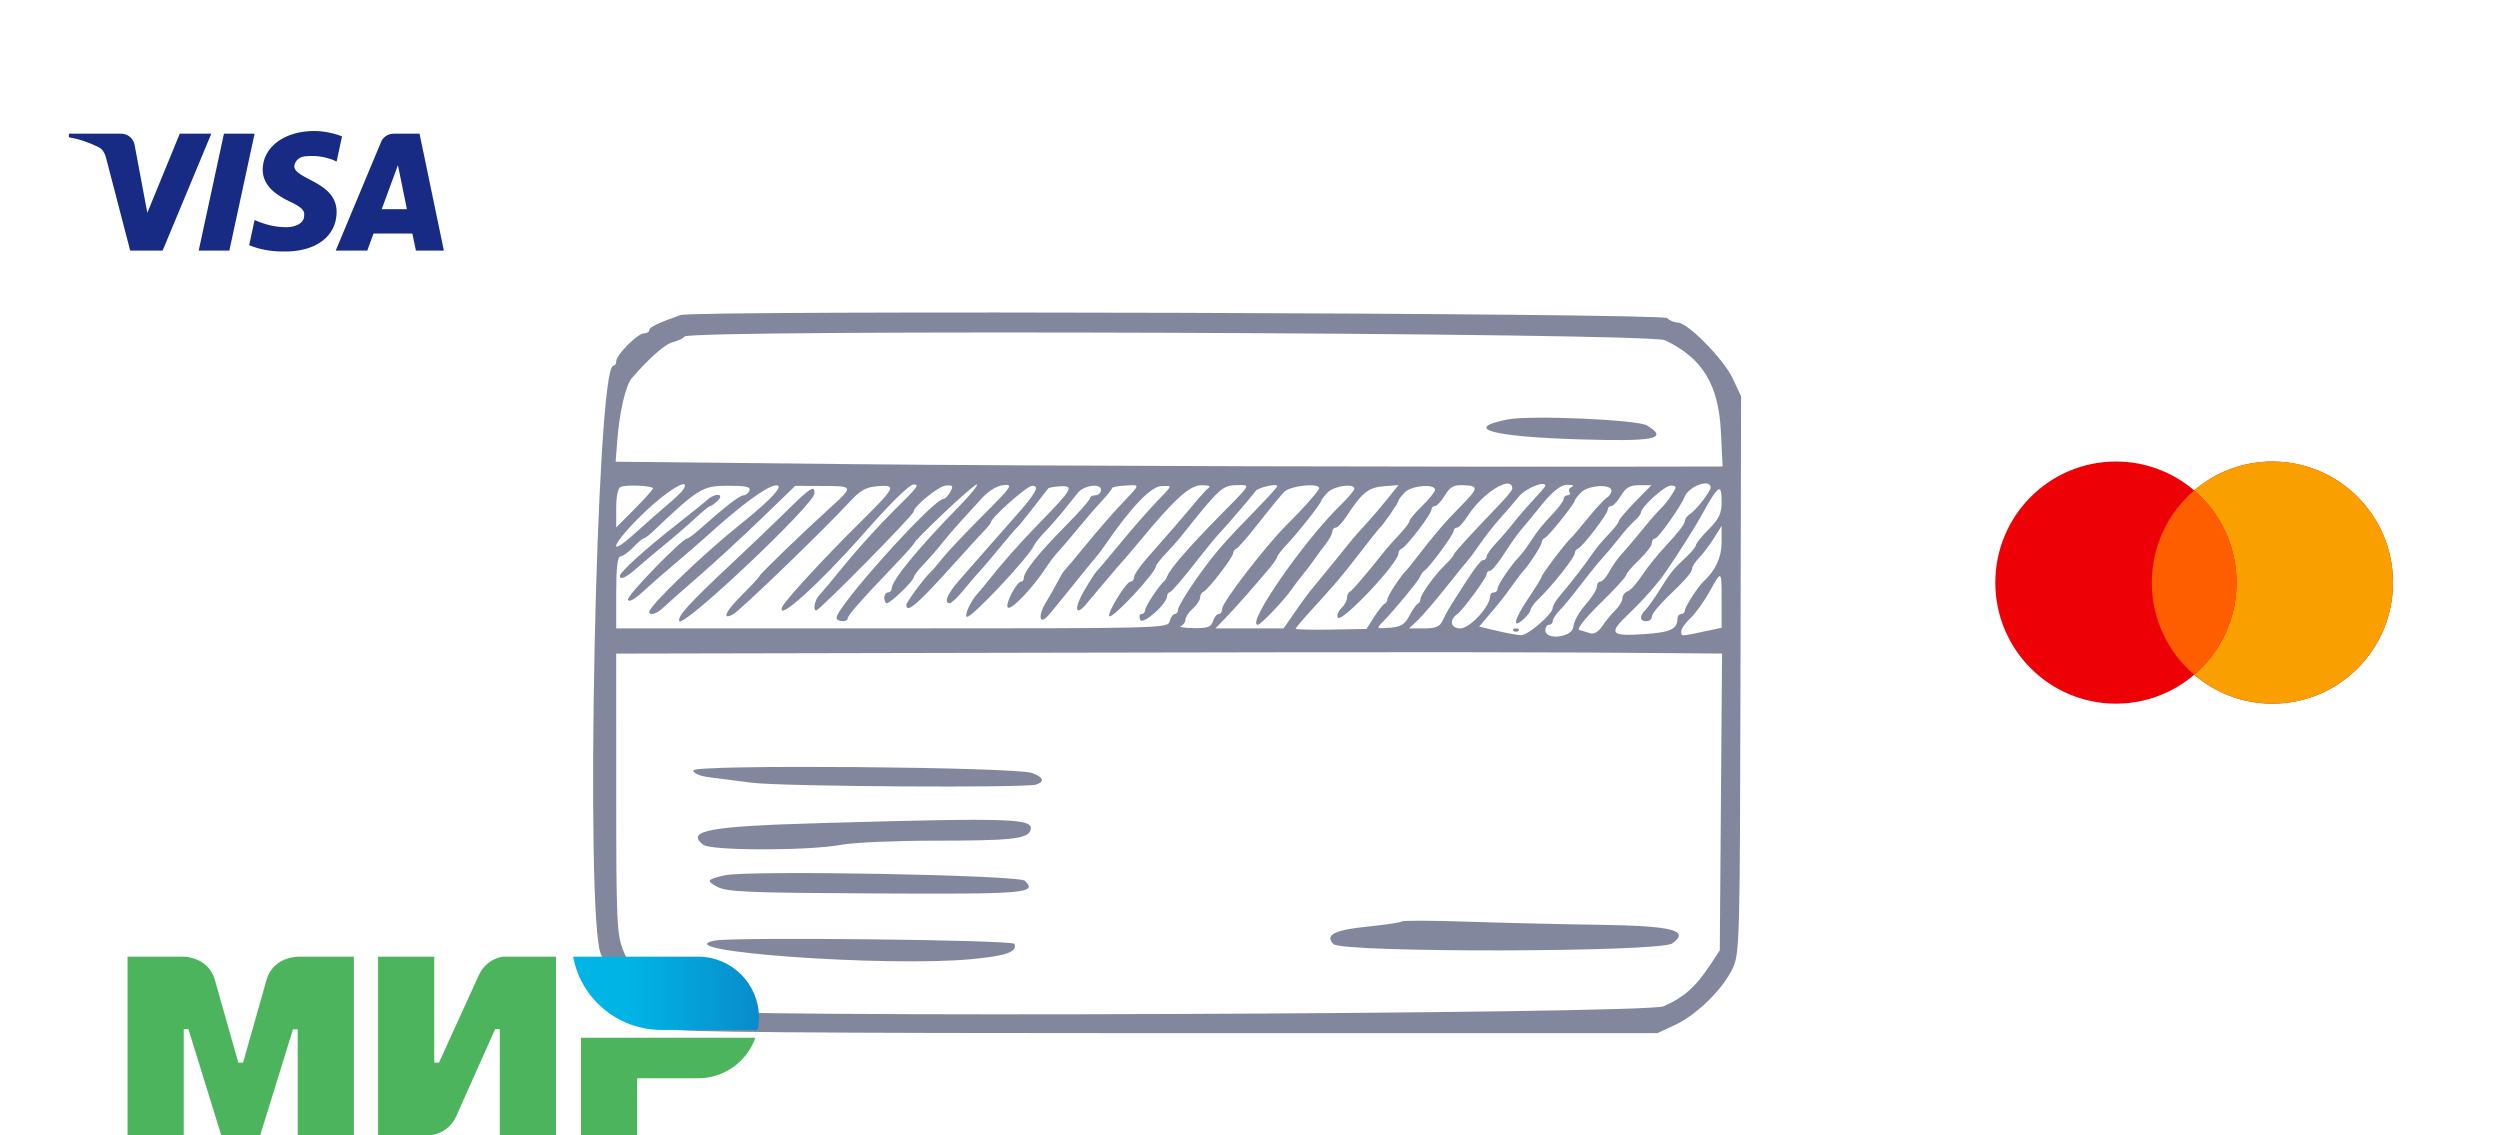 <svg width="392" height="178" viewBox="0 0 392 178" fill="none" xmlns="http://www.w3.org/2000/svg">
<path fill-rule="evenodd" clip-rule="evenodd" d="M106.7 49.4C103.146 50.661 101.805 51.308 101.805 51.763C101.805 52.043 101.43 52.272 100.971 52.272C99.975 52.272 96.629 55.639 96.625 56.644C96.624 57.032 96.417 57.349 96.166 57.349C93.487 57.349 91.67 144.262 94.236 149.644C94.665 150.544 95.395 152.064 95.858 153.02C97.216 155.825 101.215 159.592 103.613 160.326C104.361 160.555 105.157 161.025 105.383 161.371C105.682 161.829 126.797 162 182.833 162H259.873L262.653 160.707C266.058 159.123 270.177 155.073 271.689 151.82C272.774 149.488 272.819 147.77 272.908 105.771L273 62.145L271.697 59.354C270.286 56.333 264.634 50.579 263.078 50.579C262.55 50.579 261.795 50.262 261.399 49.874C260.595 49.087 108.892 48.622 106.7 49.4ZM269.833 67.639C269.471 60.274 266.922 56.121 261.06 53.346C258.574 52.168 108.05 51.608 107.315 52.773C107.141 53.049 106.341 53.437 105.539 53.634C104.289 53.941 101.926 56.009 99.054 59.31C98.114 60.389 97.139 64.565 96.799 68.964L96.533 72.398L133.287 72.776C161.5 73.067 227.832 73.252 267.58 73.152L270.104 73.146L269.833 67.639ZM99.502 79.807C101.085 78.214 102.38 76.762 102.38 76.58C102.379 76.156 98.293 75.96 97.342 76.338C96.891 76.518 96.622 77.761 96.622 79.663V82.702L99.502 79.807ZM104.738 79.069C105.846 78.138 106.918 77.112 107.119 76.789C108.468 74.614 104.764 76.771 101.067 80.311C96.033 85.132 94.827 87.911 99.672 83.523C101.349 82.005 103.629 80 104.738 79.069ZM116.571 77.672C116.933 77.665 117.361 77.322 117.523 76.91C117.748 76.336 116.95 76.162 114.092 76.164C110.158 76.166 109.484 76.581 102.267 83.442C101.696 83.985 101.087 84.429 100.914 84.429C100.74 84.429 99.998 85.063 99.264 85.839C98.53 86.615 97.636 87.249 97.276 87.249C96.832 87.249 96.622 89.058 96.622 92.891V98.533H139.864C182.622 98.533 183.109 98.52 183.407 97.404C183.573 96.784 183.937 96.276 184.217 96.276C184.496 96.276 184.726 95.95 184.726 95.552C184.726 95.153 186.017 92.996 187.595 90.76C190.376 86.816 191.774 85.205 197.538 79.298C199.042 77.756 200.273 76.371 200.273 76.22C200.273 75.755 197.221 76.457 196.865 77.004C196.476 77.602 192.358 82.403 190.985 83.862C190.468 84.41 188.686 86.602 187.025 88.734C185.364 90.865 183.778 92.694 183.501 92.797C183.225 92.901 182.998 93.204 182.998 93.471C182.998 94.691 179.137 98.088 178.782 97.181C178.587 96.683 178.679 96.276 178.985 96.276C179.292 96.276 179.543 96.012 179.543 95.689C179.543 95.141 181.711 91.826 182.48 91.199C182.67 91.043 182.929 90.635 183.056 90.29C183.459 89.193 186.608 85.572 191.204 80.919C191.533 80.586 191.841 80.275 192.128 79.985C194.668 77.419 195.567 76.51 195.39 76.204C195.294 76.036 194.875 76.049 194.226 76.068C194.092 76.072 193.948 76.077 193.795 76.08C191.661 76.123 191.141 76.611 185.022 84.319C184.701 84.724 183.725 85.811 182.854 86.736C181.983 87.66 181.271 88.555 181.271 88.725C181.271 89.748 174.436 97.102 173.939 96.615C173.522 96.207 176.597 91.199 177.264 91.199C177.567 91.199 177.821 90.882 177.829 90.493C177.836 90.106 178.741 88.773 179.839 87.532C183.522 83.37 185.766 80.776 187.402 78.787C188.295 77.701 189.279 76.638 189.588 76.424C189.898 76.21 189.324 76.058 188.313 76.087C186.483 76.137 184.122 78.3 178.591 84.993C177.694 86.079 176.699 87.253 176.379 87.602C175.574 88.482 171.828 92.881 170.433 94.584C168.57 96.856 168.321 95.437 170.066 92.493C170.948 91.006 171.823 89.661 172.01 89.506C172.197 89.351 173.808 87.447 175.589 85.275C177.371 83.103 179.896 80.205 181.202 78.835C181.469 78.554 181.71 78.303 181.925 78.078L181.928 78.075L181.931 78.072C183.04 76.915 183.476 76.46 183.382 76.291C183.322 76.182 183.04 76.192 182.577 76.209C182.437 76.214 182.281 76.219 182.109 76.222C180.473 76.251 177.297 79.584 173.209 85.561C172.734 86.255 172.083 87.11 171.762 87.46C171.441 87.81 169.76 89.873 168.026 92.045C166.293 94.217 164.563 96.313 164.184 96.704C162.935 97.987 162.79 96.406 163.981 94.48C164.617 93.451 165.459 91.974 165.851 91.199C166.242 90.423 166.699 89.661 166.866 89.506C167.031 89.351 168.625 87.447 170.407 85.275C172.189 83.103 174.714 80.205 176.019 78.835C176.182 78.663 176.336 78.502 176.481 78.351C177.755 77.016 178.304 76.441 178.183 76.214C178.091 76.042 177.614 76.069 176.777 76.118L176.775 76.118L176.704 76.122C176.6 76.128 176.491 76.134 176.376 76.14C175.268 76.2 174.361 76.382 174.361 76.546C174.361 76.709 173.625 77.633 172.725 78.598C171.825 79.563 170.076 81.587 168.838 83.095C167.6 84.604 166.245 86.191 165.827 86.623C165.41 87.054 164.634 88.07 164.104 88.88C161.863 92.305 158.415 95.886 157.998 95.224C157.622 94.629 159.418 91.208 160.109 91.202C160.346 91.2 160.54 90.935 160.54 90.612C160.54 89.632 162.925 86.656 167.019 82.527C169.157 80.371 170.906 78.393 170.906 78.133C170.906 77.872 171.294 77.659 171.769 77.659C172.244 77.659 172.633 77.273 172.633 76.801C172.633 75.722 169.941 76.091 168.974 77.304L168.805 77.516L168.79 77.534C168.35 78.084 167.556 79.079 166.875 79.931C166.083 80.921 164.751 82.445 163.914 83.319C163.078 84.192 162.3 85.144 162.187 85.434C161.502 87.184 152.083 97.204 151.583 96.715C151.221 96.36 152.193 94.279 153.29 93.063C153.636 92.68 154.177 92.037 154.494 91.635C157.118 88.307 159.817 85.248 163.094 81.89C168.126 76.734 168.47 76.122 166.265 76.25C165.33 76.305 164.472 76.454 164.36 76.581C164.248 76.708 163.182 78.082 161.991 79.633C160.8 81.185 159.662 82.581 159.463 82.736C159.264 82.891 158.064 84.285 156.798 85.832C155.531 87.38 154.105 89.058 153.63 89.561C153.155 90.065 152.009 91.4 151.083 92.53C150.157 93.659 149.186 94.584 148.924 94.584C147.92 94.584 148.553 93.085 150.471 90.916C151.57 89.675 153.349 87.644 154.426 86.403C155.503 85.162 157.567 82.818 159.013 81.194C162.443 77.341 163.135 76.101 161.807 76.185C160.955 76.24 155.358 81.219 155.358 81.923C155.358 82.06 154.905 82.634 154.35 83.198C153.796 83.763 151.788 85.957 149.887 88.075C143.876 94.776 142.114 96.307 142.114 94.828C142.114 94.44 144.969 90.576 145.837 89.788C146.18 89.478 147.056 88.462 147.785 87.532C148.514 86.601 151.345 83.6 154.078 80.863C158.687 76.248 158.924 75.901 157.346 76.068C156.288 76.18 154.993 76.972 153.918 78.163C152.968 79.216 151.464 80.867 150.574 81.83C149.685 82.794 148.39 84.309 147.695 85.195C147.001 86.082 145.72 87.551 144.849 88.459C143.978 89.366 143.265 90.304 143.265 90.543C143.265 91.079 139.621 94.584 139.063 94.584C138.841 94.584 138.659 94.203 138.659 93.737C138.659 93.272 138.918 92.891 139.234 92.891C139.551 92.891 139.81 92.627 139.81 92.304C139.81 91.011 143.932 85.992 150.563 79.21C152.308 77.426 153.468 75.966 153.142 75.966C152.603 75.966 143.265 84.77 143.265 85.278C143.265 85.398 141.732 87.097 139.858 89.052C134.998 94.124 132.92 96.495 132.909 96.981C132.896 97.603 131.173 97.498 131.173 96.875C131.173 95.105 146.355 78.223 147.947 78.223C148.2 78.223 148.677 77.731 149.005 77.129C149.521 76.185 149.422 76.049 148.282 76.141C147.167 76.232 143.265 79.401 143.265 80.216C143.265 80.744 128.506 95.712 127.986 95.712C127.431 95.712 127.746 94.071 128.437 93.354C128.834 92.945 130.707 90.705 132.601 88.378C134.495 86.051 137.799 82.407 139.943 80.28C144.01 76.245 144.224 75.966 143.242 75.966C142.594 75.966 139.544 78.973 135.291 83.804C128.469 91.552 121.709 97.639 122.631 95.205C122.981 94.281 129.08 87.636 134.484 82.291C140.509 76.331 140.682 75.992 137.559 76.238C135.751 76.38 134.871 76.891 133.096 78.825C129.293 82.97 116.02 95.767 114.933 96.337C113.065 97.316 113.793 95.822 116.489 93.143C117.914 91.727 119.08 90.465 119.08 90.338C119.08 90.08 125.572 83.798 129.859 79.908L129.877 79.891C131.966 77.995 132.976 77.078 132.794 76.633C132.625 76.215 131.41 76.21 129.06 76.201L129.038 76.201L124.69 76.184L119.405 81.294C116.499 84.104 112.072 88.18 109.568 90.352C107.065 92.524 104.553 94.745 103.986 95.289C102.98 96.254 101.805 96.606 101.805 95.943C101.805 95 110.175 86.94 115.975 82.297C121.071 78.22 123.188 75.876 121.557 76.12C120.052 76.345 116.149 79.236 110.723 84.147C109.694 85.078 107.495 86.981 105.836 88.378C104.177 89.774 101.89 91.774 100.753 92.822C99.456 94.019 98.599 94.47 98.451 94.034C98.243 93.422 106.978 84.429 107.78 84.429C107.952 84.429 108.815 83.785 109.699 82.998C113.68 79.453 115.963 77.684 116.571 77.672ZM201.676 82.386C204.195 79.884 206.154 77.705 206.784 76.708C207.446 75.658 202.421 76.057 201.35 77.14C200.833 77.662 199.051 79.833 197.39 81.964C195.729 84.095 194.144 85.924 193.867 86.027C193.59 86.131 193.363 86.446 193.363 86.728C193.363 87.37 189.381 92.542 188.691 92.797C188.41 92.901 188.181 93.305 188.181 93.697C188.181 94.088 187.662 94.868 187.029 95.43C186.396 95.991 185.877 96.771 185.877 97.163C185.877 97.554 185.554 98.002 185.158 98.159C184.762 98.315 185.651 98.464 187.134 98.488C189.347 98.525 189.896 98.331 190.196 97.404C190.397 96.784 190.803 96.276 191.099 96.276C191.394 96.276 191.636 95.903 191.636 95.445C191.636 94.443 198.413 85.628 201.676 82.386ZM210.189 79.211C211.386 78.048 212.366 76.884 212.366 76.625C212.366 75.744 209.202 76.182 208.191 77.204C207.637 77.765 207.183 78.348 207.183 78.5C207.183 78.89 203.616 83.424 201.795 85.348C200.958 86.232 200.273 87.11 200.273 87.299C200.273 87.487 199.762 88.251 199.138 88.997C196.644 91.973 193.571 95.452 192.112 96.951L190.573 98.533H195.921H201.268L202.93 96.135C204.554 93.793 205.147 92.999 206.32 91.601C207.02 90.766 211.258 85.562 212.069 84.539C212.391 84.134 213.302 83.11 214.093 82.263C214.885 81.416 216.38 79.674 217.416 78.391L219.298 76.059L216.976 76.242C214.569 76.431 213.564 77.237 211.168 80.903C210.508 81.911 209.731 82.736 209.44 82.736C209.149 82.736 208.911 83.014 208.911 83.352C208.911 83.691 208.458 84.551 207.903 85.262C207.349 85.973 206.507 87.116 206.032 87.801C205.557 88.486 204.779 89.508 204.304 90.07C203.829 90.633 203.052 91.656 202.577 92.344C201.337 94.138 197.687 97.968 197.217 97.968C195.321 97.968 204.412 84.824 210.189 79.211ZM223.001 79.324C224.099 78.253 225.006 77.123 225.015 76.813C225.047 75.812 221.346 76.111 220.284 77.195C219.729 77.76 219.276 78.36 219.276 78.528C219.276 78.84 216.936 82.229 216.37 82.736C216.197 82.891 214.783 84.668 213.229 86.685C210.322 90.456 209.594 91.315 205.526 95.775C204.221 97.206 203.153 98.475 203.153 98.596C203.153 98.716 205.653 98.771 208.709 98.718L214.265 98.621L215.461 96.743C216.118 95.711 216.857 94.781 217.102 94.678C217.348 94.574 217.549 94.247 217.549 93.949C217.549 93.467 219.665 90.224 220.447 89.506C220.617 89.351 221.337 88.462 222.048 87.532C224.711 84.044 226.544 81.902 228.921 79.5C231.867 76.524 231.924 76.169 229.464 76.079C227.927 76.022 227.367 76.33 226.553 77.68C225.998 78.599 225.3 79.351 225.002 79.351C224.703 79.351 224.459 79.603 224.459 79.91C224.459 80.587 220.505 85.762 219.786 86.027C219.506 86.131 219.276 86.469 219.276 86.778C219.276 88.284 210.345 97.745 209.776 96.843C209.577 96.526 209.818 95.87 210.314 95.385C210.809 94.9 211.214 94.162 211.214 93.744C211.214 93.327 211.409 92.901 211.646 92.797C212.004 92.641 214.278 89.977 217.252 86.231C217.573 85.826 218.549 84.738 219.42 83.814C220.291 82.89 221.004 81.939 221.004 81.702C221.004 81.465 221.902 80.395 223.001 79.324ZM235.256 78.963C236.285 77.891 237.127 76.842 237.127 76.632C237.127 74.379 232.508 77.204 230.144 80.903C229.499 81.911 228.734 82.736 228.442 82.736C228.151 82.736 227.914 82.988 227.914 83.295C227.914 83.848 224.135 88.961 223.324 89.506C223.093 89.661 222.8 90.07 222.673 90.414C222.433 91.065 218.605 95.708 216.792 97.546C215.776 98.576 215.806 98.6 217.925 98.428C219.677 98.285 220.276 97.919 220.986 96.558C221.471 95.627 222.062 94.781 222.299 94.678C222.536 94.574 222.731 94.247 222.731 93.949C222.731 93.242 224.977 90.119 226.618 88.546C227.33 87.863 227.914 87.176 227.914 87.021C227.914 86.76 230.637 83.772 235.256 78.963ZM240.438 78.375C241.467 77.273 242.31 76.284 242.31 76.176C242.31 75.301 239.229 76.544 238.171 77.846C237.439 78.747 236.118 80.28 235.237 81.251C234.356 82.223 232.932 84.034 232.072 85.275C231.212 86.516 230.372 87.659 230.205 87.814C230.038 87.969 228.491 89.873 226.768 92.045C225.044 94.217 223.029 96.565 222.289 97.263L220.944 98.533H223.291C225.168 98.533 225.757 98.278 226.225 97.263C226.548 96.565 227.133 95.486 227.525 94.866C231.01 89.359 232.116 87.814 232.57 87.814C232.86 87.814 233.096 87.573 233.096 87.279C233.096 86.984 233.751 86.051 234.551 85.206C235.351 84.36 236.582 82.927 237.286 82.022C237.99 81.117 239.409 79.475 240.438 78.375ZM246.083 77.143C245.904 76.859 246.083 76.498 246.481 76.341C246.879 76.184 246.631 76.035 245.931 76.011C244.673 75.967 243.419 76.998 240.972 80.088C240.283 80.959 239.232 82.228 238.637 82.909C238.042 83.59 236.789 85.352 235.852 86.826C234.915 88.3 233.912 89.506 233.622 89.506C233.333 89.506 233.096 89.758 233.096 90.065C233.096 90.606 229.342 95.704 228.522 96.276C227.179 97.214 227.447 98.533 228.981 98.533C230.493 98.533 233.672 95.058 233.672 93.404C233.672 93.122 233.931 92.891 234.248 92.891C234.565 92.891 234.824 92.627 234.824 92.304C234.824 91.707 236.795 88.779 238.174 87.327C238.592 86.887 239.368 85.865 239.897 85.055C241.158 83.128 241.704 82.447 243.605 80.429C244.476 79.505 245.189 78.503 245.189 78.204C245.189 77.904 245.463 77.659 245.799 77.659C246.134 77.659 246.262 77.426 246.083 77.143ZM251.935 78.054C252.342 77.805 252.675 77.298 252.675 76.925C252.675 75.849 249.055 76.061 247.924 77.205C247.369 77.765 246.916 78.348 246.916 78.5C246.916 78.975 242.782 84.136 242.244 84.335C241.963 84.438 241.734 84.766 241.734 85.063C241.734 85.53 239.684 88.694 238.855 89.506C238.696 89.661 237.93 90.677 237.153 91.763C235.656 93.853 235.605 93.918 233.366 96.558L231.931 98.251L234.673 98.902C236.181 99.26 237.881 99.577 238.451 99.607C239.531 99.663 243.461 96.299 243.461 95.318C243.461 95.009 243.975 94.146 244.602 93.4C246.673 90.94 248.559 88.495 249.795 86.668C250.271 85.966 251.372 84.658 252.243 83.763C253.114 82.866 253.826 81.947 253.826 81.72C253.826 81.492 254.977 80.13 256.382 78.693L258.939 76.079H257.049C255.573 76.079 254.942 76.439 254.172 77.715C253.629 78.615 252.941 79.351 252.642 79.351C252.344 79.351 252.099 79.603 252.099 79.91C252.099 80.587 248.146 85.762 247.426 86.027C247.146 86.131 246.916 86.469 246.916 86.778C246.916 87.403 243.34 91.915 241.309 93.851C240.592 94.534 240.006 95.32 240.006 95.597C240.006 95.874 239.488 96.561 238.855 97.122C237.018 98.75 237.447 97.053 239.718 93.7C240.827 92.064 241.734 90.58 241.734 90.403C241.734 90.065 245.639 84.917 246.266 84.429C246.465 84.274 247.656 82.877 248.912 81.326C250.167 79.775 251.528 78.302 251.935 78.054ZM260.511 79.633C260.876 79.323 261.589 78.424 262.094 77.637C262.946 76.309 262.94 76.199 262.019 76.132C261.105 76.065 257.281 79.515 257.281 80.407C257.281 80.619 256.828 81.196 256.274 81.688C255.719 82.179 254.618 83.415 253.826 84.433C253.035 85.451 251.998 86.694 251.523 87.196C251.048 87.697 250.068 88.866 249.346 89.794C246.035 94.048 245.413 94.812 244.469 95.793C243.914 96.369 243.461 97.094 243.461 97.404C243.461 97.715 243.202 97.968 242.885 97.968C242.569 97.968 242.31 98.349 242.31 98.815C242.31 100.476 246.613 99.925 246.711 98.252C246.757 97.477 247.599 95.945 248.583 94.847C249.566 93.75 250.371 92.48 250.371 92.025C250.371 91.57 250.624 91.199 250.932 91.199C251.241 91.199 251.867 90.5 252.323 89.647C252.779 88.794 253.628 87.585 254.209 86.962C254.79 86.338 256.297 84.561 257.556 83.013C258.816 81.464 260.146 79.944 260.511 79.633ZM264.932 80.649C265.887 80.067 268.222 77.09 268.222 76.454C268.222 74.978 264.801 76.219 264.124 77.941C263.542 79.421 260 84.429 259.535 84.429C259.245 84.429 259.009 84.76 259.009 85.164C259.009 85.569 258.102 86.761 256.993 87.814C255.885 88.866 254.978 89.933 254.978 90.185C254.978 90.436 253.157 92.423 250.931 94.599C248.579 96.899 247.192 98.647 247.62 98.772C248.025 98.891 248.79 99.124 249.32 99.291C249.936 99.484 250.626 99.082 251.23 98.179C251.75 97.401 252.677 96.274 253.289 95.674C253.901 95.074 254.402 94.23 254.402 93.798C254.402 93.365 254.78 92.87 255.241 92.696C255.703 92.523 256.717 91.393 257.495 90.186C258.272 88.979 260.09 86.745 261.534 85.222C262.978 83.7 264.166 82.15 264.175 81.777C264.184 81.405 264.525 80.897 264.932 80.649ZM267.934 82.98C269.541 81.359 269.95 80.499 269.95 78.739C269.95 75.604 269.491 75.926 266.665 81.044C265.675 82.836 263.006 87.043 261.169 89.705C259.907 91.533 257.636 94.103 255.41 96.221C252.148 99.325 252.466 99.781 257.661 99.442C261.934 99.163 263.01 98.67 263.031 96.981C263.036 96.594 263.299 96.276 263.616 96.276C263.932 96.276 264.191 96.012 264.191 95.689C264.191 95.171 266.271 91.95 267.09 91.199C268.975 89.471 269.95 87.378 269.947 85.058L269.946 82.454L268.778 84.33C268.136 85.362 267.101 86.742 266.477 87.398C265.853 88.054 265.343 88.807 265.343 89.072C265.343 89.701 264.443 90.754 261.456 93.618C260.11 94.91 259.009 96.29 259.009 96.685C259.009 97.081 258.62 97.404 258.145 97.404C257.086 97.404 257.031 96.608 258.022 95.611C258.431 95.201 259.394 93.85 260.164 92.609C261.905 89.802 262.359 89.236 264.335 87.403C265.207 86.596 265.919 85.727 265.919 85.474C265.919 85.221 266.826 84.099 267.934 82.98ZM269.95 98.439V94.255V94.055C269.95 93.9 269.95 93.751 269.95 93.606C269.949 91.439 269.933 90.407 269.679 90.347C269.436 90.288 268.974 91.12 268.099 92.696L268.02 92.838C267.174 94.36 265.842 96.2 265.059 96.928C264.276 97.655 263.631 98.568 263.625 98.956C263.625 98.991 263.624 99.024 263.623 99.056L263.623 99.058C263.619 99.266 263.615 99.413 263.687 99.503C263.862 99.72 264.481 99.589 266.61 99.141L267.042 99.05L269.95 98.439ZM270.019 102.482L264.946 102.434C243.687 102.235 224.96 102.217 165.003 102.343L96.622 102.486L96.623 124.345C96.624 144.408 96.713 146.434 97.711 149.01C99.048 152.46 103.164 157.036 105.354 157.507C106.245 157.699 107.122 158.09 107.303 158.376C108.068 159.589 258.016 159.014 260.846 157.788C263.948 156.444 265.846 154.781 268.019 151.503L269.662 149.024L269.84 125.753L270.019 102.482Z" fill="#82879E"/>
<path fill-rule="evenodd" clip-rule="evenodd" d="M236.378 65.773C229.259 67.185 233.868 68.469 247.566 68.89C259.506 69.256 261.676 68.816 258.271 66.72C256.776 65.8 239.919 65.071 236.378 65.773ZM111.162 121.867C109.661 121.672 108.715 121.257 108.715 120.792C108.715 119.842 159.22 120.241 161.836 121.212C163.62 121.874 163.856 122.506 162.509 123.013C161.021 123.572 122.619 123.333 117.928 122.735C115.553 122.432 112.509 122.042 111.162 121.867ZM110.237 132.448C107.496 130.222 111.142 129.558 128.869 129.057C159.23 128.199 162.304 128.313 161.538 130.27C161.038 131.546 158.392 131.818 146.466 131.818C140.388 131.818 133.877 132.104 131.998 132.454C126.784 133.423 111.433 133.419 110.237 132.448ZM112.458 139.042C110.696 138.092 110.807 137.919 113.61 137.251C117.097 136.419 159.779 137.196 160.71 138.109C162.703 140.062 160.897 140.215 137.202 140.092C117.043 139.987 113.971 139.857 112.458 139.042ZM214.409 145.293C217.193 145.016 219.611 144.653 219.782 144.485C219.954 144.318 224.509 144.331 229.906 144.515C235.303 144.699 244.586 144.919 250.537 145.003C262.272 145.171 265.051 145.867 262.21 147.931C260.299 149.318 210.501 149.414 209.092 148.033C207.656 146.625 209.247 145.805 214.409 145.293ZM152.21 150.405C138.736 151.654 104.133 149.14 112.026 147.485C114.85 146.894 158.814 147.371 159.059 147.996C159.558 149.264 157.782 149.889 152.21 150.405ZM123.345 80.116C121.415 82.023 117.528 85.74 114.707 88.378C108.101 94.555 106.235 96.602 106.499 97.38C106.94 98.675 127.718 79.054 127.718 77.342C127.718 76.031 127.051 76.453 123.345 80.116ZM110.915 78.364C110.497 78.752 108.211 80.591 105.836 82.451C101.229 86.059 97.198 89.715 97.198 90.286C97.198 91.015 98.155 90.579 99.846 89.083C100.81 88.23 102.845 86.516 104.369 85.275C105.892 84.034 108.021 82.193 109.098 81.185C110.175 80.177 111.196 79.351 111.367 79.351C111.537 79.351 112.065 78.971 112.54 78.505C113.67 77.398 112.104 77.262 110.915 78.364ZM237.703 98.533C237.281 98.533 237.108 98.702 237.319 98.909C237.53 99.115 237.876 99.115 238.087 98.909C238.298 98.702 238.125 98.533 237.703 98.533Z" fill="#82879E"/>
<path fill-rule="evenodd" clip-rule="evenodd" d="M356.313 110.333C366.758 110.333 375.225 101.834 375.225 91.349C375.225 80.865 366.758 72.366 356.313 72.366C351.632 72.366 347.348 74.073 344.046 76.901C340.743 74.074 336.46 72.367 331.779 72.367C321.334 72.367 312.867 80.866 312.867 91.35C312.867 101.834 321.334 110.333 331.779 110.333C336.46 110.333 340.744 108.626 344.046 105.798C347.348 108.626 351.632 110.333 356.313 110.333Z" fill="#ED0006"/>
<path fill-rule="evenodd" clip-rule="evenodd" d="M344.047 105.798C348.113 102.316 350.691 97.135 350.691 91.349C350.691 85.564 348.113 80.383 344.047 76.901C347.349 74.073 351.633 72.366 356.314 72.366C366.759 72.366 375.226 80.865 375.226 91.349C375.226 101.834 366.759 110.333 356.314 110.333C351.633 110.333 347.349 108.626 344.047 105.798Z" fill="#F9A000"/>
<path fill-rule="evenodd" clip-rule="evenodd" d="M344.047 105.797C348.113 102.316 350.691 97.135 350.691 91.349C350.691 85.564 348.113 80.383 344.047 76.901C339.981 80.383 337.402 85.564 337.402 91.349C337.402 97.135 339.981 102.316 344.047 105.797Z" fill="#FF5E00"/>
<path fill-rule="evenodd" clip-rule="evenodd" d="M25.501 39.291H20.413L16.597 24.631C16.416 23.957 16.031 23.361 15.465 23.08C14.053 22.374 12.498 21.812 10.801 21.529V20.964H18.998C20.13 20.964 20.978 21.812 21.12 22.797L23.1 33.371L28.186 20.964H33.133L25.501 39.291ZM35.962 39.291H31.156L35.114 20.964H39.919L35.962 39.291ZM46.137 26.041C46.279 25.054 47.127 24.49 48.117 24.49C49.673 24.348 51.367 24.631 52.782 25.335L53.63 21.389C52.216 20.825 50.66 20.541 49.248 20.541C44.584 20.541 41.19 23.08 41.19 26.603C41.19 29.283 43.594 30.691 45.291 31.538C47.127 32.384 47.834 32.948 47.693 33.793C47.693 35.061 46.279 35.626 44.867 35.626C43.17 35.626 41.473 35.203 39.919 34.497L39.071 38.445C40.768 39.149 42.604 39.432 44.301 39.432C49.531 39.572 52.782 37.035 52.782 33.229C52.782 28.436 46.137 28.154 46.137 26.041ZM69.6 39.291L65.784 20.964H61.685C60.837 20.964 59.988 21.529 59.706 22.374L52.639 39.291H57.587L58.574 36.613H64.653L65.219 39.291H69.6ZM62.394 25.899L63.806 32.806H59.848L62.394 25.899Z" fill="#172B85"/>
<g clip-path="url(#clip0_3407_24074)">
<path d="M46.678 150.006V150.019C46.666 150.019 42.81 150.006 41.782 153.686C40.839 157.06 38.182 166.372 38.109 166.629H37.375C37.375 166.629 34.657 157.109 33.702 153.674C32.674 149.994 28.806 150.006 28.806 150.006H20V177.994H28.81V161.372H29.544L34.686 177.994H40.802L45.944 161.384H46.678V177.994H55.488V150.006H46.678ZM78.861 150.006C78.861 150.006 76.278 150.239 75.066 152.941L68.827 166.629H68.092V150.006H59.282V177.994H67.603C67.603 177.994 70.308 177.75 71.52 175.06L77.637 161.372H78.371V177.994H87.181V150.006H78.861ZM91.098 162.717V177.994H99.908V169.074H109.452C113.614 169.074 117.135 166.421 118.445 162.721H91.098V162.717Z" fill="#4DB45E"/>
<path d="M109.458 150.006H89.863C90.843 155.337 94.845 159.611 100.019 161.005C101.221 161.33 102.46 161.494 103.704 161.494H118.806C118.94 160.858 119.002 160.211 119.002 159.538C119.002 154.273 114.73 150.006 109.458 150.006Z" fill="url(#paint0_linear_3407_24074)"/>
</g>
<defs>
<linearGradient id="paint0_linear_3407_24074" x1="89.863" y1="155.75" x2="119.002" y2="155.75" gradientUnits="userSpaceOnUse">
<stop offset="0.3" stop-color="#00B4E6"/>
<stop offset="1" stop-color="#088CCB"/>
</linearGradient>
<clipPath id="clip0_3407_24074">
<rect width="99" height="28" fill="white" transform="translate(20 150)"/>
</clipPath>
</defs>
</svg>
